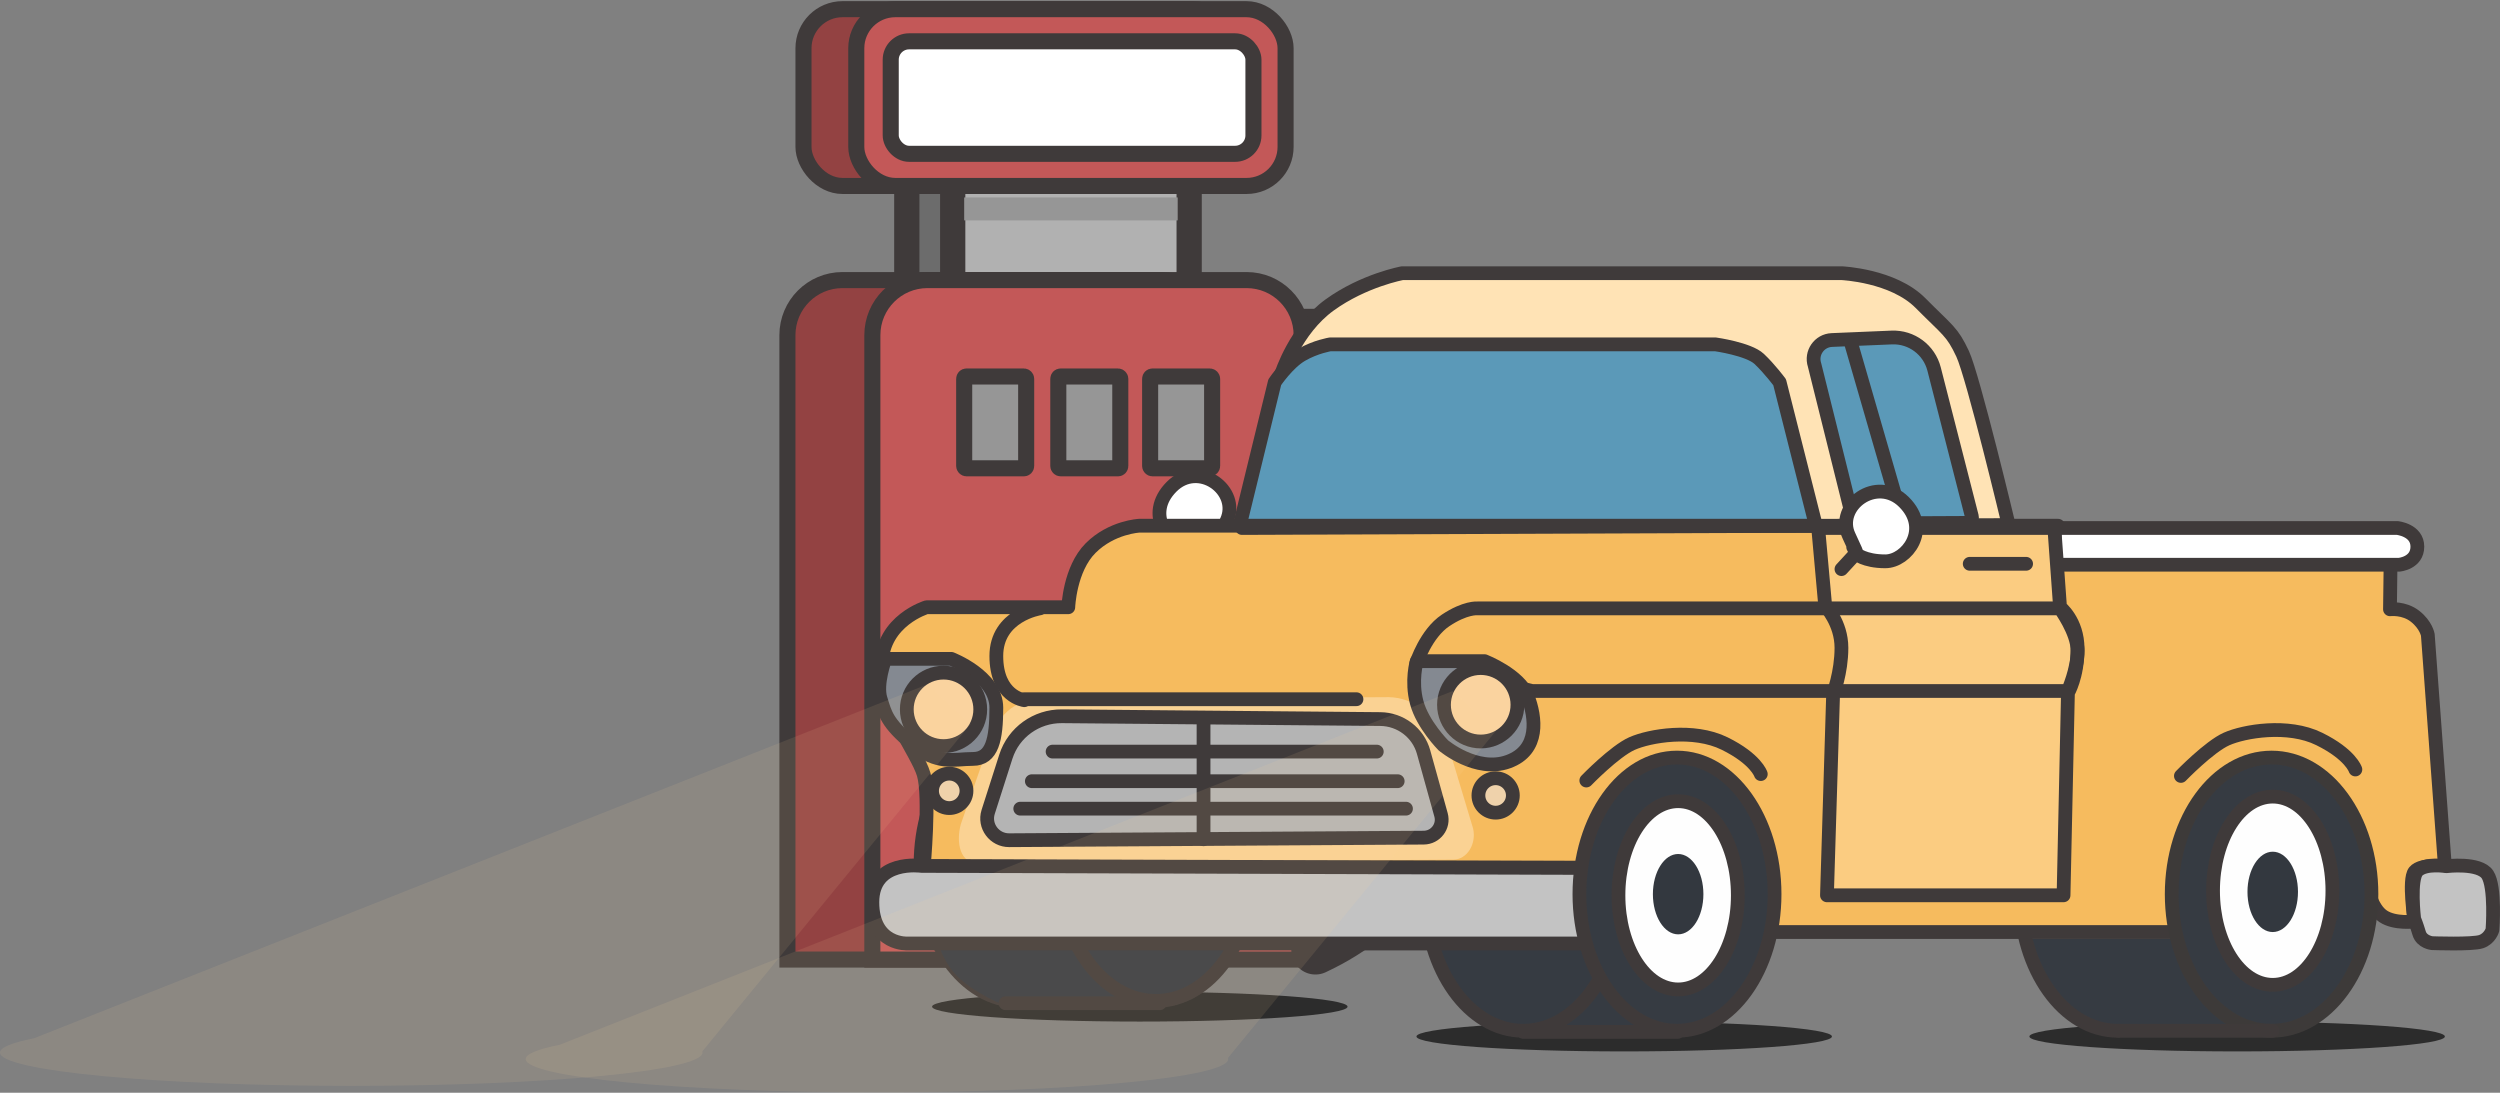 <?xml version="1.0" encoding="UTF-8"?>
<svg width="1089px" height="476px" viewBox="0 0 1089 476" version="1.1" xmlns="http://www.w3.org/2000/svg" xmlns:xlink="http://www.w3.org/1999/xlink">
    <rect x="0" y="0" width="1089" height="476" fill="#808080" stroke="none"/>
    <title>Group 2</title>
    <g id="页面-1" stroke="none" stroke-width="1" fill="none" fill-rule="evenodd">
        <g id="桌面端-HD" transform="translate(-234, -306)">
            <g id="Group-2" transform="translate(234, 310)">
                <g id="编组-4" transform="translate(343, 0)">
                    <rect id="矩形" stroke="#3F3A3A" stroke-width="11" fill="#6C6C6C" x="52" y="60" width="103" height="77" rx="17"></rect>
                    <rect id="矩形" stroke="#3F3A3A" stroke-width="11" fill="#B1B1B1" x="72" y="60" width="103" height="77" rx="17"></rect>
                    <g id="编组-5" transform="translate(212, 118.46)" stroke="#3F3A3A" stroke-width="11">
                        <polygon id="矩形" fill="#934242" points="0 17.54 28.606 17.54 42 40.848 42 100.54 0 100.54"></polygon>
                        <path d="M39.311,28.327 C48.894,15.9 61.161,4.319 76.499,2.27373675e-13" id="路径-6" stroke-linecap="round"></path>
                    </g>
                    <rect id="矩形" fill="#969696" x="77" y="82" width="93" height="10"></rect>
                    <path d="M24,118 L163,118 C176.255,118 187,128.745 187,142 L187,414 L187,414 L0,414 L0,142 C5.48217835e-15,128.745 10.745,118 24,118 Z" id="矩形" stroke="#3F3A3A" stroke-width="7" fill="#934242"></path>
                    <path d="M61,118 L200,118 C213.255,118 224,128.745 224,142 L224,414 L224,414 L37,414 L37,142 C37,128.745 47.745,118 61,118 Z" id="矩形" stroke="#3F3A3A" stroke-width="7" fill="#C35858"></path>
                    <rect id="矩形" stroke="#3F3A3A" stroke-width="7" fill="#934242" x="7" y="0" width="187" height="77" rx="17"></rect>
                    <rect id="矩形" stroke="#3F3A3A" stroke-width="7" fill="#C35858" x="30" y="0" width="187" height="77" rx="17"></rect>
                    <rect id="矩形" stroke="#3F3A3A" stroke-width="7" fill="#FFFFFF" x="45" y="14" width="158" height="49" rx="8"></rect>
                    <rect id="矩形" stroke="#3F3A3A" stroke-width="7" fill="#969696" x="118" y="160" width="27" height="40" rx="1"></rect>
                    <rect id="矩形" stroke="#3F3A3A" stroke-width="7" fill="#969696" x="158" y="160" width="27" height="40" rx="1"></rect>
                    <rect id="矩形" stroke="#3F3A3A" stroke-width="7" fill="#969696" x="77" y="160" width="27" height="40" rx="1"></rect>
                    <path d="M230,410 C264.912,393.721 282.368,366.279 282.368,327.675 C282.368,289.071 268.207,254.688 239.883,224.524" id="路径-5" stroke="#3F3A3A" stroke-width="21" stroke-linecap="round"></path>
                </g>
                <g id="编组-2" transform="translate(0, 115)">
                    <ellipse id="椭圆形" fill="#2C2C2C" cx="496.5" cy="319.5" rx="90.5" ry="6.5"></ellipse>
                    <ellipse id="椭圆形" fill="#2C2C2C" cx="707.5" cy="332.5" rx="90.5" ry="6.5"></ellipse>
                    <ellipse id="椭圆形" fill="#2C2C2C" cx="974.5" cy="332.5" rx="90.5" ry="6.5"></ellipse>
                    <g id="编组" transform="translate(380, 0)">
                        <path d="M106,259.5 C106,292.361 86.972,319 63.501,319 C40.028,319 21,292.361 21,259.5 C21,226.639 40.028,200 63.501,200 C86.972,200 127.232,287.139 127.232,320" id="Fill-1" fill="#EFD2AB"></path>
                        <path d="M106,257.5 C106,290.361 86.972,317 63.501,317 C40.028,317 21,290.361 21,257.5 C21,224.639 40.028,198 63.501,198 C86.972,198 106,224.639 106,257.5 Z" id="Stroke-3" stroke="#3F3A3A" stroke-width="6" stroke-linecap="round" stroke-linejoin="round"></path>
                        <path d="M25,280 L89.45,280 C92.088,290.371 94.723,297.038 97.355,300 C99.987,302.962 107.951,309.296 121.249,319 L57.45,319 C46.599,314.162 39.096,309.151 34.943,303.969 C30.789,298.786 27.475,290.796 25,280 Z" id="路径-2" fill="#363B42"></path>
                        <path d="M503,290 L567.45,290 C570.088,300.371 572.723,307.038 575.355,310 C577.987,312.962 585.951,319.296 599.249,329 L535.45,329 C524.599,324.162 517.096,319.151 512.943,313.969 C508.789,308.786 505.475,300.796 503,290 Z" id="路径-2" fill="#363B42"></path>
                        <path d="M166,257.5 C166,290.361 146.972,317 123.501,317 C100.028,317 81,290.361 81,257.5 C81,224.639 100.028,198 123.501,198 C146.972,198 166,224.639 166,257.5" id="Fill-7" fill="#363B42"></path>
                        <path d="M166,257.5 C166,290.361 146.972,317 123.501,317 C100.028,317 81,290.361 81,257.5 C81,224.639 100.028,198 123.501,198 C146.972,198 166,224.639 166,257.5 Z" id="Stroke-9" stroke="#3F3A3A" stroke-width="6" stroke-linecap="round" stroke-linejoin="round"></path>
                        <path d="M326,270.5 C326,303.361 306.972,330 283.501,330 C260.028,330 241,303.361 241,270.5 C241,237.639 260.028,211 283.501,211 C306.972,211 326,237.639 326,270.5" id="Fill-11" fill="#EFD2AB"></path>
                        <path d="M244,290 L308.45,290 C311.088,300.371 313.723,307.038 316.355,310 C318.987,312.962 326.951,319.296 340.249,329 L276.45,329 C265.599,324.162 258.096,319.151 253.943,313.969 C249.789,308.786 246.475,300.796 244,290 Z" id="路径-2" fill="#363B42"></path>
                        <path d="M326,270.5 C326,303.361 306.972,330 283.501,330 C260.028,330 241,303.361 241,270.5 C241,237.639 260.028,211 283.501,211 C306.972,211 326,237.639 326,270.5 Z" id="Stroke-13" stroke="#3F3A3A" stroke-width="6" stroke-linecap="round" stroke-linejoin="round"></path>
                        <path d="M542.5,330 C519.028,330 500,303.361 500,270.5 C500,237.639 519.028,211 542.5,211 C565.972,211 585,237.639 585,270.5" id="Stroke-25" stroke="#3F3A3A" stroke-width="6" stroke-linecap="round" stroke-linejoin="round"></path>
                        <path d="M157.558,122.629 L151.314,115.76 C151.314,115.76 147.72,119.195 138.449,119.195 C129.178,119.195 118.393,105.075 130.313,93.055 C142.233,81.034 160.396,94.772 154.342,107.842 C148.288,120.912 152.45,112.898 152.45,112.898" id="Fill-27" fill="#FFFFFF"></path>
                        <path d="M157.558,122.629 L151.314,115.76 C151.314,115.76 147.72,119.195 138.449,119.195 C129.178,119.195 118.393,105.075 130.313,93.055 C142.233,81.034 160.396,94.772 154.342,107.842 C148.288,120.912 152.45,112.898 152.45,112.898" id="Stroke-29" stroke="#3F3A3A" stroke-width="6" stroke-linecap="round" stroke-linejoin="round"></path>
                        <path d="M411.232,110 L116.272,110 C116.272,110 104.244,110.573 95.081,119.738 C85.917,128.903 85.345,145.515 85.345,145.515 L23.616,145.515 C23.616,145.515 4.588,151.243 4.015,170.146 C3.443,189.048 19.48,208.525 22.343,218.262 C25.207,228 22.343,258.932 22.343,258.932 L316.158,258.932 C316.158,258.932 324.748,213.107 347.658,213.107 C370.568,213.107 379.732,231.437 379.732,231.437 C379.732,231.437 388.895,244.039 388.895,258.932 C388.895,273.825 390.041,287 390.041,287 L572.171,287 C572.171,287 565.871,211.961 608.253,211.961 C650.636,211.961 651.209,267.524 651.209,267.524 C651.209,267.524 652.927,276.689 658.082,280.126 C663.236,283.563 671.827,282.417 671.827,282.417 C671.827,282.417 668.964,264.087 671.827,260.65 C674.691,257.214 685,258.359 685,258.359 L677.555,157.544 C677.555,157.544 676.855,153.279 672.018,149.461 C667.182,145.642 661.073,146.405 661.073,146.405 L661.327,126.293 L516.488,126.293 L516.488,110 L495.742,110 L411.232,110 Z" id="Fill-30" fill="#F6BB5E"></path>
                        <path d="M74.116,185.578 L224.981,184.679 C234.966,184.785 247.638,192.422 250.293,204 L261.674,241.874 C263.235,248.682 258.998,255.419 253.126,255.463 L45.809,257 C38.466,257.055 36.292,248.477 38.515,240.061 L50,207.199 C53.818,192.747 61.509,185.443 74.116,185.578 Z" id="Stroke-88" fill="#FAD293"></path>
                        <path d="M411.232,110 L116.272,110 C116.272,110 104.244,110.573 95.081,119.738 C85.917,128.903 85.345,145.515 85.345,145.515 L23.616,145.515 C23.616,145.515 4.588,151.243 4.015,170.146 C3.443,189.048 19.48,208.525 22.343,218.262 C25.207,228 22.343,258.932 22.343,258.932 L316.158,258.932 C316.158,258.932 324.748,213.107 347.658,213.107 C370.568,213.107 379.732,231.437 379.732,231.437 C379.732,231.437 388.895,244.039 388.895,258.932 C388.895,273.825 390.041,287 390.041,287 L572.171,287 C572.171,287 565.871,211.961 608.253,211.961 C650.636,211.961 651.209,267.524 651.209,267.524 C651.209,267.524 652.927,276.689 658.082,280.126 C663.236,283.563 671.827,282.417 671.827,282.417 C671.827,282.417 668.964,264.087 671.827,260.65 C674.691,257.214 685,258.359 685,258.359 L677.555,157.544 C677.555,157.544 676.855,153.279 672.018,149.461 C667.182,145.642 661.073,146.405 661.073,146.405 L661.327,126.293 L516.488,126.293 L516.488,110 L495.742,110 L411.232,110 Z" id="Stroke-32" stroke="#3F3A3A" stroke-width="6" stroke-linecap="round" stroke-linejoin="round"></path>
                        <path d="M21.401,258.187 C21.401,258.187 0,255.096 0,274.028 C0,292.958 15.477,291.992 15.477,291.992 L309.749,291.992 C309.749,291.992 311.723,291.026 313.124,288.901 C314.525,286.776 313.825,259.089 313.825,259.089 L21.401,258.187 Z" id="Fill-34" fill="#C3C3C3"></path>
                        <path d="M21.401,258.187 C21.401,258.187 0,255.096 0,274.028 C0,292.958 15.477,291.992 15.477,291.992 L309.749,291.992 C309.749,291.992 311.723,291.026 313.124,288.901 C314.525,286.776 313.825,259.089 313.825,259.089 L21.401,258.187 Z" id="Stroke-36" stroke="#3F3A3A" stroke-width="6" stroke-linecap="round" stroke-linejoin="round"></path>
                        <path d="M685.598,258.328 C685.598,258.328 699.96,256.515 703.551,261.956 C707.141,267.397 705.724,286.011 705.724,286.011 C705.724,286.011 704.685,289.828 700.811,291.165 C696.937,292.501 679.361,291.833 679.361,291.833 C679.361,291.833 674.921,291.356 673.787,287.538 C672.653,283.72 671.614,281.238 671.614,281.238 C671.614,281.238 669.534,263.865 673.031,260.333 C676.527,256.801 685.598,258.328 685.598,258.328" id="Fill-38" fill="#C3C3C3"></path>
                        <path d="M685.598,258.328 C685.598,258.328 699.96,256.515 703.551,261.956 C707.141,267.397 705.724,286.011 705.724,286.011 C705.724,286.011 704.685,289.828 700.811,291.165 C696.937,292.501 679.361,291.833 679.361,291.833 C679.361,291.833 674.921,291.356 673.787,287.538 C672.653,283.72 671.614,281.238 671.614,281.238 C671.614,281.238 669.534,263.865 673.031,260.333 C676.527,256.801 685.598,258.328 685.598,258.328 Z" id="Stroke-40" stroke="#3F3A3A" stroke-width="6" stroke-linecap="round" stroke-linejoin="round"></path>
                        <path d="M515,127 L665.062,127 C665.062,127 673,126.324 673,119.113 C673,111.901 664.293,111 664.293,111 L515,111 L515,127 Z" id="Fill-42" fill="#FFFFFF"></path>
                        <path d="M515,127 L665.062,127 C665.062,127 673,126.324 673,119.113 C673,111.901 664.293,111 664.293,111 L515,111 L515,127 Z" id="Stroke-44" stroke="#3F3A3A" stroke-width="6" stroke-linecap="round" stroke-linejoin="round"></path>
                        <path d="M514.866,111 L517.352,145.476 C517.352,145.476 525,151.381 525,163.571 C525,175.762 520.794,182.809 520.794,182.809 L518.881,271 L415.824,271 L418.501,183.381 C418.501,183.381 422.134,174.047 422.134,163.19 C422.134,152.334 415.059,144.905 415.059,144.905 L412,111 L514.866,111 Z" id="Fill-46" fill="#FBCC81"></path>
                        <path d="M514.866,111 L517.352,145.476 C517.352,145.476 525,151.381 525,163.571 C525,175.762 520.794,182.809 520.794,182.809 L518.881,271 L415.824,271 L418.501,183.381 C418.501,183.381 422.134,174.047 422.134,163.19 C422.134,152.334 415.059,144.905 415.059,144.905 L412,111 L514.866,111 Z" id="Stroke-48" stroke="#3F3A3A" stroke-width="6" stroke-linecap="round" stroke-linejoin="round"></path>
                        <path d="M161,111 L178.177,43.861 C178.177,43.861 184.285,24.624 199.171,13.851 C214.058,3.078 230.854,0 230.854,0 L422.22,0 C422.22,0 444.614,0.962 456.574,13.017 C468.535,25.073 470.316,25.329 474.897,35.077 C479.477,44.823 495,109.717 495,109.717 L161,111 Z" id="Fill-50" fill="#FFE3B5"></path>
                        <path d="M161,111 L178.177,43.861 C178.177,43.861 184.285,24.624 199.171,13.851 C214.058,3.078 230.854,0 230.854,0 L422.22,0 C422.22,0 444.614,0.962 456.574,13.017 C468.535,25.073 470.316,25.329 474.897,35.077 C479.477,44.823 495,109.717 495,109.717 L161,111 Z" id="Stroke-52" stroke="#3F3A3A" stroke-width="6" stroke-linecap="round" stroke-linejoin="round"></path>
                        <path d="M175.274,47.511 C175.274,47.511 180.874,39.128 186.984,35.572 C193.094,32.016 199.457,31 199.457,31 L367.215,31 C367.215,31 381.725,33.032 386.307,37.351 C390.889,41.669 395.217,47.511 395.217,47.511 L411,110 L160,110 L175.274,47.511 Z" id="Fill-54" fill="#5B99B8"></path>
                        <path d="M175.274,47.511 C175.274,47.511 180.874,39.128 186.984,35.572 C193.094,32.016 199.457,31 199.457,31 L367.215,31 C367.215,31 381.725,33.032 386.307,37.351 C390.889,41.669 395.217,47.511 395.217,47.511 L411,110 L160,110 L175.274,47.511 Z" id="Stroke-56" stroke="#3F3A3A" stroke-width="6" stroke-linecap="round" stroke-linejoin="round"></path>
                        <path d="M237,169.774 C237,169.774 241.107,156.984 249.704,151.246 C258.301,145.51 263.523,146.011 263.523,146.011 L517.358,146.011 C517.358,146.011 525,156.42 525,164.507 C525,172.595 520.796,182 520.796,182 L287.341,182 L237,169.774 Z" id="Stroke-58" stroke="#3F3A3A" stroke-width="6" stroke-linecap="round" stroke-linejoin="round"></path>
                        <path d="M430.027,109 L476.763,108.768 C478.23,108.75 479.292,107.361 478.928,105.939 L462.486,41.741 C460.344,33.376 452.649,27.653 444.032,28.016 L417.944,29.114 C412.458,29.345 408.71,34.756 410.416,39.981 L427.075,106.884 C427.492,108.159 428.687,109.016 430.027,109" id="Fill-60" fill="#5B99B8"></path>
                        <path d="M430.027,109 L476.763,108.768 C478.23,108.75 479.292,107.361 478.928,105.939 L462.486,41.741 C460.344,33.376 452.649,27.653 444.032,28.016 L417.944,29.114 C412.458,29.345 408.71,34.756 410.416,39.981 L427.075,106.884 C427.492,108.159 428.687,109.016 430.027,109 Z" id="Stroke-62" stroke="#3F3A3A" stroke-width="6" stroke-linecap="round" stroke-linejoin="round"></path>
                        <line x1="426.332" y1="30.522" x2="449.496" y2="110.571" id="Fill-64" fill="#EFD2AB"></line>
                        <line x1="426.332" y1="30.522" x2="449.496" y2="110.571" id="Stroke-66" stroke="#3F3A3A" stroke-width="6" stroke-linecap="round" stroke-linejoin="round"></line>
                        <path d="M422.14,128.906 L428.384,122.122 C428.384,122.122 431.979,125.515 441.249,125.515 C450.521,125.515 461.305,111.57 449.386,99.698 C437.466,87.826 419.302,101.394 425.356,114.302 C431.411,127.21 427.249,119.295 427.249,119.295" id="Fill-67" fill="#FFFFFF"></path>
                        <path d="M422.14,128.906 L428.384,122.122 C428.384,122.122 431.979,125.515 441.249,125.515 C450.521,125.515 461.305,111.57 449.386,99.698 C437.466,87.826 419.302,101.394 425.356,114.302 C431.411,127.21 427.249,119.295 427.249,119.295" id="Stroke-69" stroke="#3F3A3A" stroke-width="6" stroke-linecap="round" stroke-linejoin="round"></path>
                        <path d="M5.608,168 L34.388,168 C34.388,168 54,175.524 54,189.275 C54,203.027 52.217,211.589 43.812,211.589 C35.407,211.589 28.53,214.443 17.324,205.103 C6.118,195.762 5.608,191.871 3.57,185.384 C1.533,178.897 5.608,168 5.608,168" id="Fill-70" fill="#848991"></path>
                        <path d="M5.608,168 L34.388,168 C34.388,168 54,175.524 54,189.275 C54,203.027 52.217,211.589 43.812,211.589 C35.407,211.589 28.53,214.443 17.324,205.103 C6.118,195.762 5.608,191.871 3.57,185.384 C1.533,178.897 5.608,168 5.608,168 Z" id="Stroke-72" stroke="#3F3A3A" stroke-width="6" stroke-linecap="round" stroke-linejoin="round"></path>
                        <path d="M266.682,169 C266.682,169 281.838,174.938 285.435,184.233 C289.031,193.529 290.829,207.772 276.958,212.786 C263.086,217.8 248.701,205.664 248.701,205.664 C248.701,205.664 239.711,196.627 237.142,187.074 C234.573,177.521 237.142,169 237.142,169 L266.682,169 Z" id="Fill-74" fill="#848991"></path>
                        <path d="M237.142,169 L266.682,169 C266.682,169 281.838,174.938 285.435,184.233 C289.031,193.529 290.829,207.772 276.958,212.786 C263.086,217.8 248.701,205.664 248.701,205.664 C248.701,205.664 239.711,196.627 237.142,187.074 C234.573,177.521 237.142,169 237.142,169 Z" id="Stroke-76" stroke="#3F3A3A" stroke-width="6" stroke-linecap="round" stroke-linejoin="round"></path>
                        <path d="M47,190 C47,198.837 39.837,206 31,206 C22.164,206 15,198.837 15,190 C15,181.163 22.164,174 31,174 C39.837,174 47,181.163 47,190" id="Fill-78" fill="#FAD39F"></path>
                        <path d="M47,190 C47,198.837 39.837,206 31,206 C22.164,206 15,198.837 15,190 C15,181.163 22.164,174 31,174 C39.837,174 47,181.163 47,190 Z" id="Stroke-80" stroke="#3F3A3A" stroke-width="6" stroke-linecap="round" stroke-linejoin="round"></path>
                        <path d="M281,188 C281,196.837 273.837,204 265,204 C256.164,204 249,196.837 249,188 C249,179.163 256.164,172 265,172 C273.837,172 281,179.163 281,188" id="Fill-82" fill="#FAD39F"></path>
                        <path d="M281,188 C281,196.837 273.837,204 265,204 C256.164,204 249,196.837 249,188 C249,179.163 256.164,172 265,172 C273.837,172 281,179.163 281,188 Z" id="Stroke-84" stroke="#3F3A3A" stroke-width="6" stroke-linecap="round" stroke-linejoin="round"></path>
                        <path d="M82.581,193.001 L221.24,194.225 C230.067,194.303 237.771,200.183 240.118,208.631 L247.712,235.962 C249.092,240.93 245.346,245.846 240.156,245.878 L59.622,247 C53.132,247.04 48.49,240.781 50.455,234.639 L58.156,210.577 C61.531,200.031 71.438,192.903 82.581,193.001" id="Fill-86" fill="#B4B4B4"></path>
                        <path d="M82.581,193.001 L221.24,194.225 C230.067,194.303 237.771,200.183 240.118,208.631 L247.712,235.962 C249.092,240.93 245.346,245.846 240.156,245.878 L59.622,247 C53.132,247.04 48.49,240.781 50.455,234.639 L58.156,210.577 C61.531,200.031 71.438,192.903 82.581,193.001 Z" id="Stroke-88" stroke="#3F3A3A" stroke-width="6" stroke-linecap="round" stroke-linejoin="round"></path>
                        <line x1="66.225" y1="185.578" x2="210.881" y2="185.578" id="Fill-90" fill="#EFD2AB"></line>
                        <line x1="66.225" y1="185.578" x2="210.881" y2="185.578" id="Stroke-92" stroke="#3F3A3A" stroke-width="6" stroke-linecap="round" stroke-linejoin="round"></line>
                        <path d="M279,227.5 C279,231.642 275.642,235 271.5,235 C267.358,235 264,231.642 264,227.5 C264,223.358 267.358,220 271.5,220 C275.642,220 279,223.358 279,227.5" id="Fill-93" fill="#EFD2AB"></path>
                        <path d="M279,227.5 C279,231.642 275.642,235 271.5,235 C267.358,235 264,231.642 264,227.5 C264,223.358 267.358,220 271.5,220 C275.642,220 279,223.358 279,227.5 Z" id="Stroke-95" stroke="#3F3A3A" stroke-width="6" stroke-linecap="round" stroke-linejoin="round"></path>
                        <path d="M41,225.5 C41,229.643 37.642,233 33.5,233 C29.358,233 26,229.643 26,225.5 C26,221.358 29.358,218 33.5,218 C37.642,218 41,221.358 41,225.5" id="Fill-97" fill="#EFD2AB"></path>
                        <path d="M41,225.5 C41,229.643 37.642,233 33.5,233 C29.358,233 26,229.643 26,225.5 C26,221.358 29.358,218 33.5,218 C37.642,218 41,221.358 41,225.5 Z" id="Stroke-99" stroke="#3F3A3A" stroke-width="6" stroke-linecap="round" stroke-linejoin="round"></path>
                        <line x1="478.011" y1="126.59" x2="502.574" y2="126.59" id="Fill-101" fill="#EFD2AB"></line>
                        <line x1="478.011" y1="126.59" x2="502.574" y2="126.59" id="Stroke-103" stroke="#3F3A3A" stroke-width="6" stroke-linecap="round" stroke-linejoin="round"></line>
                        <path d="M311,221 C311,221 323.319,208.264 330.9,204.893 C338.482,201.521 357.623,198.15 371.269,204.893 C384.915,211.635 387,218.191 387,218.191" id="Stroke-104" stroke="#3F3A3A" stroke-width="6" stroke-linecap="round" stroke-linejoin="round"></path>
                        <path d="M570,219 C570,219 582.319,206.264 589.9,202.893 C597.482,199.521 616.623,196.15 630.269,202.893 C643.915,209.635 646,216.191 646,216.191" id="Stroke-106" stroke="#3F3A3A" stroke-width="6" stroke-linecap="round" stroke-linejoin="round"></path>
                        <path d="M66.16,186 C66.16,186 54,184.518 54,166.741 C54,148.963 73,146 73,146" id="Stroke-108" stroke="#3F3A3A" stroke-width="6" stroke-linecap="round" stroke-linejoin="round"></path>
                        <line x1="78.509" y1="208.4" x2="219.728" y2="208.4" id="Fill-110" fill="#EFD2AB"></line>
                        <line x1="78.509" y1="208.4" x2="219.728" y2="208.4" id="Stroke-112" stroke="#3F3A3A" stroke-width="6" stroke-linecap="round" stroke-linejoin="round"></line>
                        <line x1="69.472" y1="221.291" x2="228.838" y2="221.291" id="Fill-113" fill="#EFD2AB"></line>
                        <line x1="69.472" y1="221.291" x2="228.838" y2="221.291" id="Stroke-115" stroke="#3F3A3A" stroke-width="6" stroke-linecap="round" stroke-linejoin="round"></line>
                        <line x1="64.422" y1="233.256" x2="232.449" y2="233.256" id="Fill-116" fill="#EFD2AB"></line>
                        <line x1="64.422" y1="233.256" x2="232.449" y2="233.256" id="Stroke-118" stroke="#3F3A3A" stroke-width="6" stroke-linecap="round" stroke-linejoin="round"></line>
                        <line x1="144.258" y1="196.367" x2="144.258" y2="246.581" id="Fill-119" fill="#EFD2AB"></line>
                        <line x1="144.258" y1="196.367" x2="144.258" y2="246.581" id="Stroke-121" stroke="#3F3A3A" stroke-width="6" stroke-linecap="round" stroke-linejoin="round"></line>
                        <path d="M393,270.5 C393,303.361 373.972,330 350.5,330 C327.028,330 308,303.361 308,270.5 C308,237.639 327.028,211 350.5,211 C373.972,211 393,237.639 393,270.5" id="Fill-122" fill="#363B42"></path>
                        <path d="M393,270.5 C393,303.361 373.972,330 350.5,330 C327.028,330 308,303.361 308,270.5 C308,237.639 327.028,211 350.5,211 C373.972,211 393,237.639 393,270.5 Z" id="Stroke-124" stroke="#3F3A3A" stroke-width="6" stroke-linecap="round" stroke-linejoin="round"></path>
                        <path d="M653,270.5 C653,303.361 633.524,330 609.501,330 C585.476,330 566,303.361 566,270.5 C566,237.639 585.476,211 609.501,211 C633.524,211 653,237.639 653,270.5" id="Fill-126" fill="#363B42"></path>
                        <path d="M653,270.5 C653,303.361 633.524,330 609.501,330 C585.476,330 566,303.361 566,270.5 C566,237.639 585.476,211 609.501,211 C633.524,211 653,237.639 653,270.5 Z" id="Stroke-128" stroke="#3D3A39" stroke-width="6" stroke-linecap="round" stroke-linejoin="round"></path>
                        <line x1="350.77" y1="330.5" x2="283.539" y2="330.5" id="Fill-130" fill="#EFD2AB"></line>
                        <line x1="350.77" y1="330.5" x2="283.539" y2="330.5" id="Stroke-132" stroke="#3F3A3A" stroke-width="6" stroke-linecap="round" stroke-linejoin="round"></line>
                        <line x1="608.959" y1="328.5" x2="542.149" y2="328.5" id="Fill-133" fill="#EFD2AB"></line>
                        <line x1="609.809" y1="330" x2="543" y2="330" id="Stroke-135" stroke="#3F3A3A" stroke-width="6" stroke-linecap="round" stroke-linejoin="round"></line>
                        <line x1="127.584" y1="328.5" x2="60.352" y2="328.5" id="Fill-136" fill="#EFD2AB"></line>
                        <line x1="125.232" y1="318" x2="58" y2="318" id="Stroke-138" stroke="#3F3A3A" stroke-width="6" stroke-linecap="round" stroke-linejoin="round"></line>
                        <path d="M377,271 C377,293.644 365.359,312 351,312 C336.641,312 325,293.644 325,271 C325,248.356 336.641,230 351,230 C365.359,230 377,248.356 377,271" id="Fill-139" fill="#FEFEFE"></path>
                        <path d="M377,271 C377,293.644 365.359,312 351,312 C336.641,312 325,293.644 325,271 C325,248.356 336.641,230 351,230 C365.359,230 377,248.356 377,271 Z" id="Stroke-141" stroke="#3F3A3A" stroke-width="6" stroke-linecap="round" stroke-linejoin="round"></path>
                        <path d="M362,270.5 C362,280.165 357.075,288 351,288 C344.925,288 340,280.165 340,270.5 C340,260.835 344.925,253 351,253 C357.075,253 362,260.835 362,270.5" id="Fill-143" fill="#33383F"></path>
                        <path d="M636,269 C636,291.644 624.36,310 610.001,310 C595.64,310 584,291.644 584,269 C584,246.356 595.64,228 610.001,228 C624.36,228 636,246.356 636,269" id="Fill-145" fill="#FEFEFE"></path>
                        <path d="M636,269 C636,291.644 624.36,310 610.001,310 C595.64,310 584,291.644 584,269 C584,246.356 595.64,228 610.001,228 C624.36,228 636,246.356 636,269 Z" id="Stroke-147" stroke="#3F3A3A" stroke-width="6" stroke-linecap="round" stroke-linejoin="round"></path>
                        <path d="M621,269.5 C621,279.165 616.076,287 610,287 C603.925,287 599,279.165 599,269.5 C599,259.835 603.925,252 610,252 C616.076,252 621,259.835 621,269.5" id="Fill-149" fill="#33383F"></path>
                    </g>
                    <path d="M403.831,179.167 L422.783,196.367 L305.908,339 L305.918,339.021 C305.973,339.18 306,339.34 306,339.5 C306,347.508 237.5,354 153,354 C68.5,354 2.27373675e-13,347.508 2.27373675e-13,339.5 C2.27373675e-13,337.267 5.326,335.152 14.84,333.263 L403.831,179.167 Z" id="形状结合" fill="#FAD39F" opacity="0.1"></path>
                    <path d="M632.831,182 L651.783,199.2 L534.908,341.833 L534.918,341.854 C534.973,342.013 535,342.173 535,342.333 C535,350.341 466.5,356.833 382,356.833 C297.5,356.833 229,350.341 229,342.333 C229,340.1 234.326,337.985 243.84,336.096 L632.831,182 Z" id="形状结合" fill="#FAD39F" opacity="0.1"></path>
                </g>
            </g>
        </g>
    </g>
</svg>